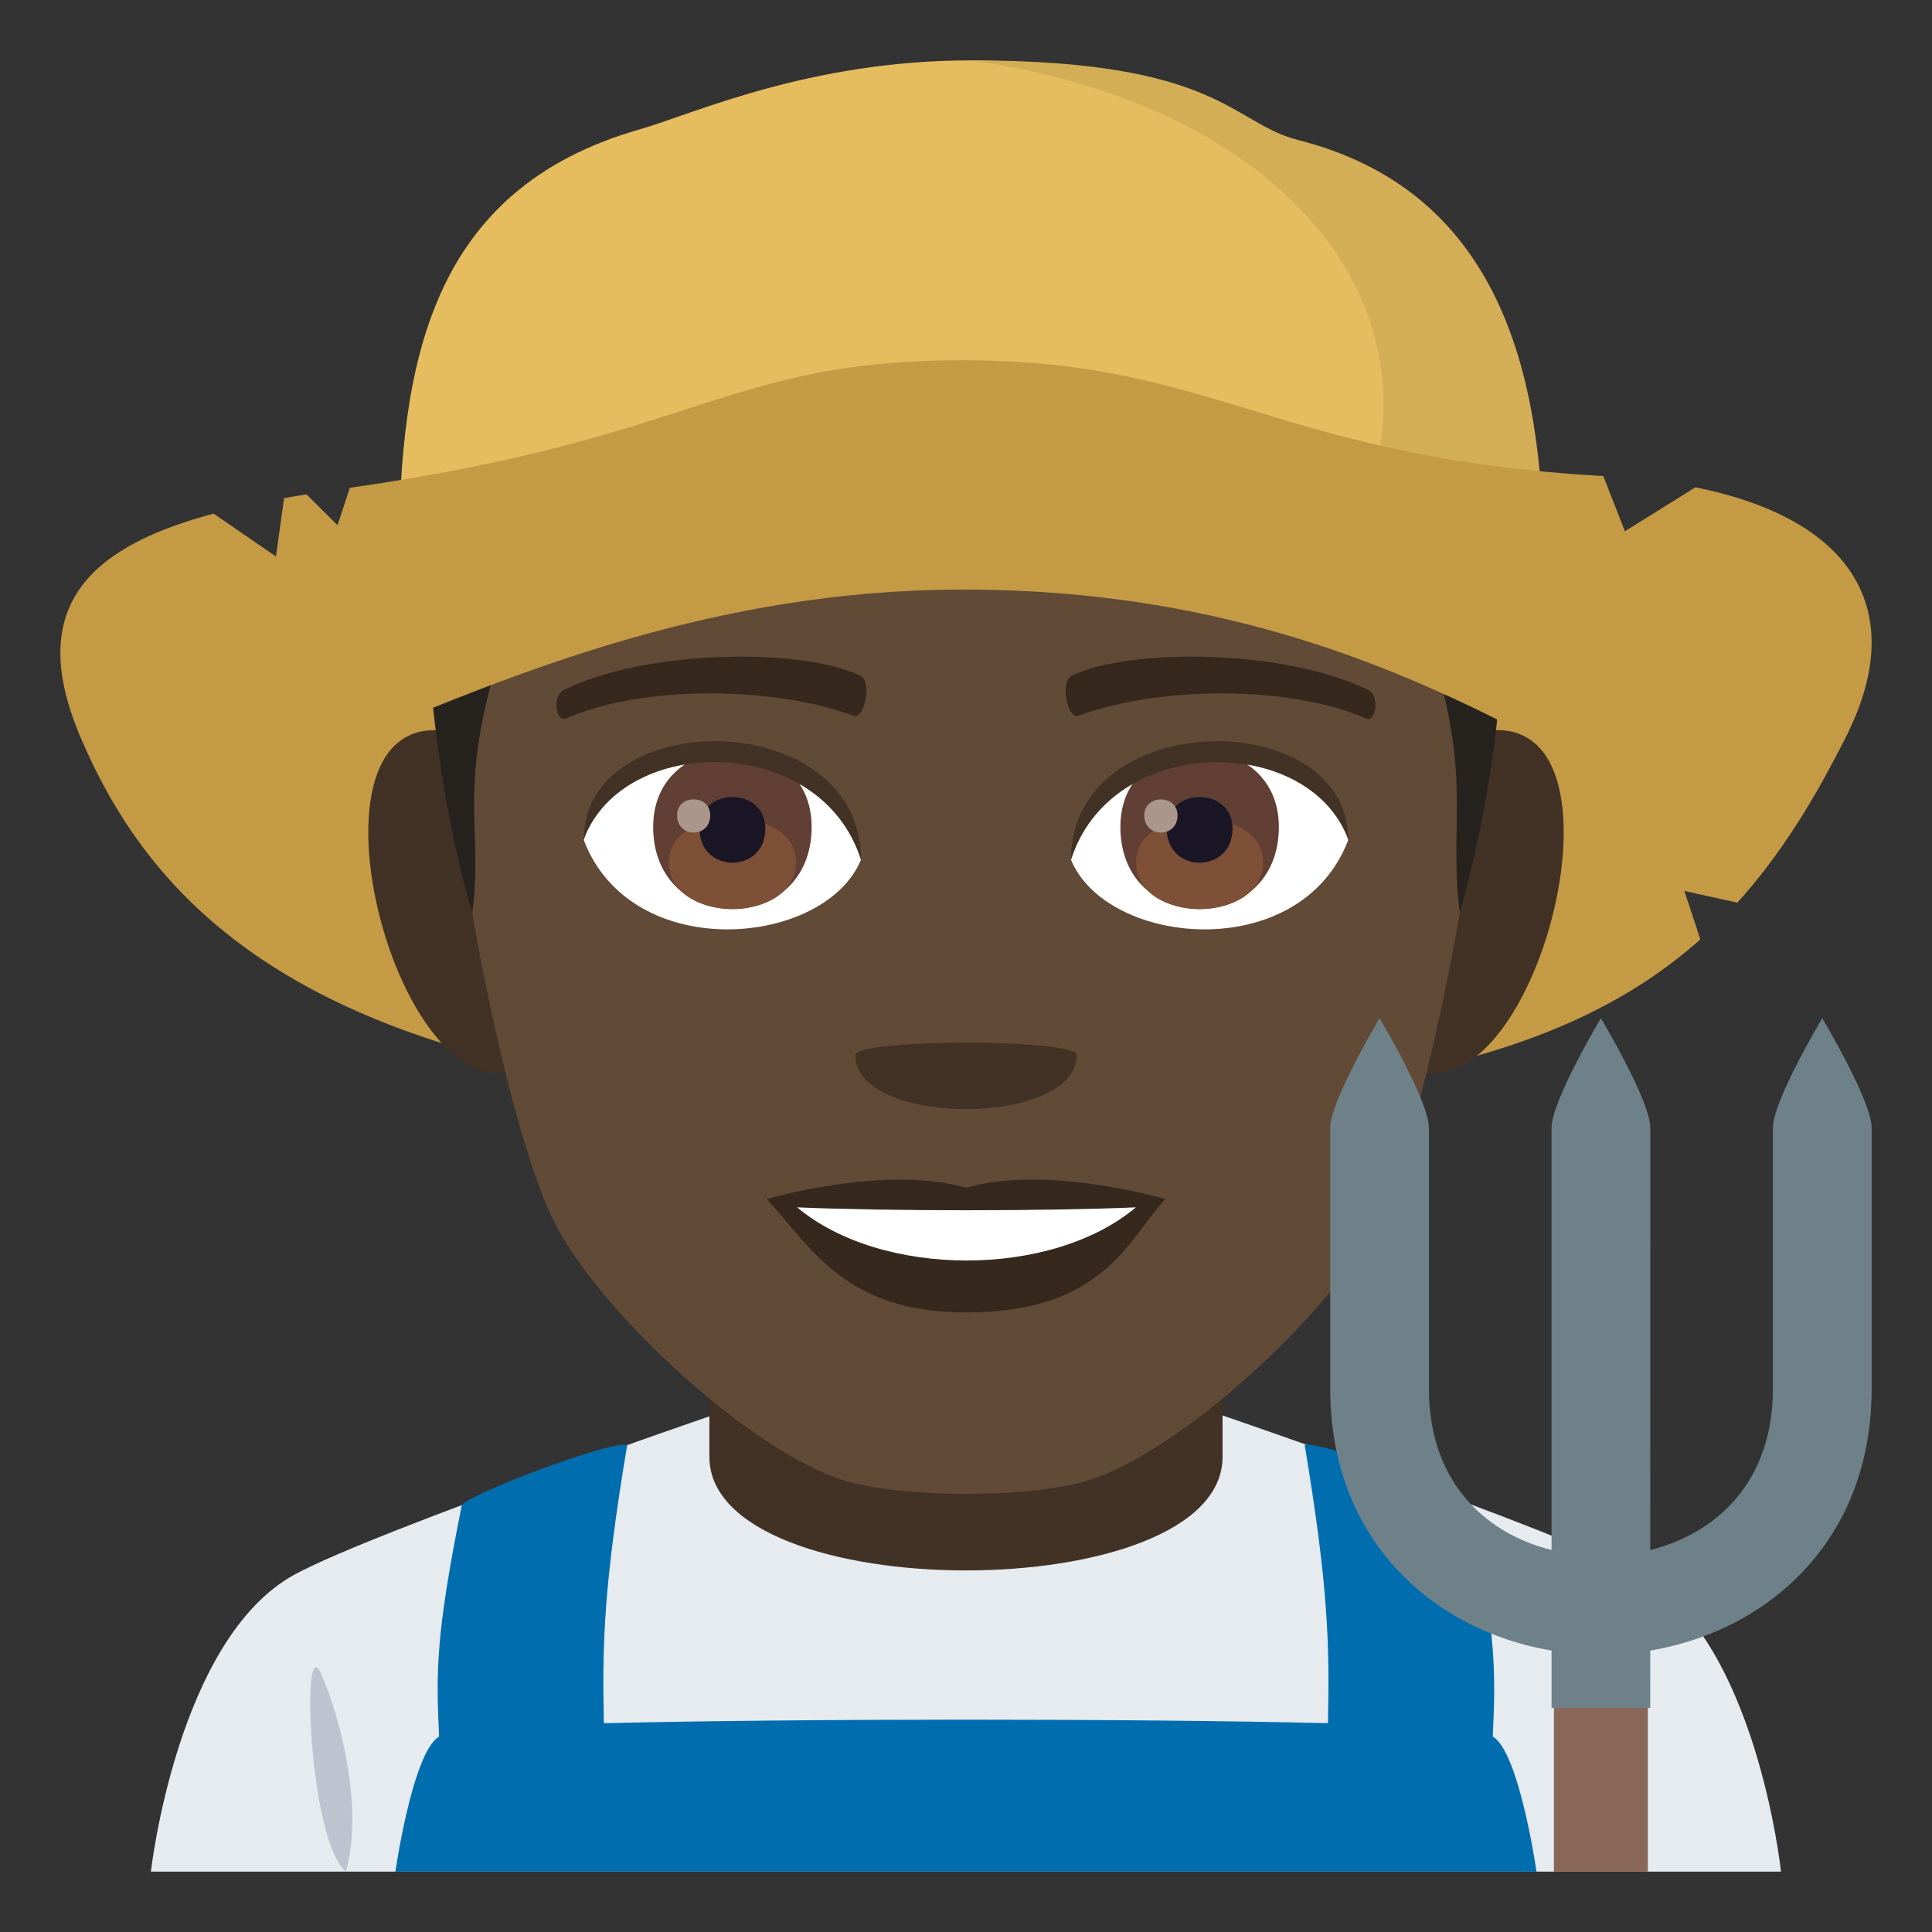 <?xml version="1.0" encoding="utf-8"?>
<!-- Generator: Adobe Illustrator 19.0.0, SVG Export Plug-In . SVG Version: 6.00 Build 0)  -->
<svg version="1.1" id="Layer_1" xmlns="http://www.w3.org/2000/svg" xmlns:xlink="http://www.w3.org/1999/xlink" x="0px" y="0px"
	 width="64px" height="64px" viewBox="0 0 64 64" enable-background="new 0 0 64 64" xml:space="preserve">
<rect x="0" y="0" width="64" height="64" fill="#333333" stroke="none"/>
<path fill="#E6EBEF" d="M9.788,52.143c2.699-1.452,13.906-5.292,13.906-5.292h16.695c0,0,11.197,3.831,13.883,5.289
	c3.904,2.115,4.726,9.86,4.726,9.86h-54C4.999,62,5.87,54.248,9.788,52.143z"/>
<path fill="#423225" d="M40.499,48.257c0-1.141,0-6.203,0-6.203h-17c0,0,0,4.985,0,6.203C23.499,53.278,40.499,53.278,40.499,48.257
	z"/>
<path fill="#BEC3CF" d="M11.456,62c0.574-1.952-0.102-4.921-0.818-6.556C9.969,53.923,10.221,60.927,11.456,62z"/>
<path fill="#006DAE" d="M49.45,57.527c0.102-2.172,0.111-3.393-0.752-7.669c-0.209-0.348-4.881-2.133-5.479-1.992
	c0.779,4.671,0.828,6.587,0.771,9.217c-6.484-0.156-17.502-0.156-23.986,0.001c-0.057-2.631-0.008-4.547,0.773-9.218
	c-0.6-0.141-5.269,1.645-5.478,1.992c-0.863,4.276-0.855,5.497-0.754,7.669C13.669,58.035,13.098,62,13.098,62h37.801
	C50.899,62,50.329,58.035,49.45,57.527z"/>
<path fill="#C49A45" d="M61.2,24.303c-1.08,2.176-2.23,4.033-3.648,5.598l-1.756-0.387l0.531,1.604
	c-4.338,3.863-11.109,5.557-24.416,5.557c-20.322,0-26.559-5.813-29.291-12.371C0.147,18.373,63.391,19.891,61.2,24.303z"/>
<path fill="#423225" d="M14.901,24.235c-5.719-1.031-1.252,14.957,3.225,10.547C20.198,32.738,17.575,24.719,14.901,24.235z"/>
<path fill="#423225" d="M49.1,24.235c-2.674,0.483-5.299,8.503-3.223,10.547C50.354,39.192,54.815,23.204,49.1,24.235z"/>
<path fill="#614A36" d="M32.001,5.487c-11.824,0-17.522,8.945-16.807,21.384c0.142,2.503,1.693,10.665,3.158,13.593
	c1.498,2.995,6.512,7.614,9.584,8.57c1.939,0.604,6.187,0.604,8.127,0c3.072-0.956,8.086-5.575,9.586-8.57
	c1.465-2.928,3.016-11.09,3.158-13.593C49.522,14.433,43.825,5.487,32.001,5.487z"/>
<path fill="#36281D" d="M32.001,39.349c-2.66-0.782-6.6,0.37-6.6,0.37c1.5,1.635,2.6,3.756,6.6,3.756c4.582,0,5.359-2.407,6.6-3.756
	C38.6,39.719,34.657,38.563,32.001,39.349z"/>
<path fill="#FFFFFF" d="M26.407,39.995c2.787,2.34,8.418,2.355,11.221,0C34.657,40.123,29.399,40.124,26.407,39.995z"/>
<path fill="#423225" d="M35.667,34.951c0,2.386-7.332,2.386-7.332,0C28.335,34.403,35.667,34.403,35.667,34.951z"/>
<path fill="#26221E" d="M47.577,22.074c1.146,3.819,0.414,5.426,0.785,8.163c0.727-2.706,1.178-5.085,1.389-8.163H47.577z"/>
<path fill="#26221E" d="M16.426,22.074h-2.219c0.311,3.453,0.787,5.922,1.436,8.163C16.012,27.499,15.178,26.357,16.426,22.074z"/>
<path fill="#FFFFFF" d="M44.659,27.833c-1.58,4.136-8.008,3.529-9.186,0.635C36.368,23.818,43.792,23.421,44.659,27.833z"/>
<path fill="#FFFFFF" d="M19.34,27.833c1.58,4.136,8.01,3.529,9.186,0.635C27.632,23.816,20.21,23.419,19.34,27.833z"/>
<path fill="#36281D" d="M45.315,22.854c-2.705-1.342-7.879-1.407-9.807-0.472c-0.412,0.182-0.141,1.454,0.207,1.332
	c2.688-0.995,7.02-1.019,9.535,0.086C45.585,23.942,45.725,23.043,45.315,22.854z"/>
<path fill="#36281D" d="M18.686,22.854c2.703-1.342,7.877-1.407,9.807-0.472c0.412,0.182,0.141,1.454-0.207,1.332
	c-2.691-0.995-7.02-1.019-9.537,0.086C18.415,23.942,18.276,23.043,18.686,22.854z"/>
<path fill="#613F34" d="M37.114,27.392c0,3.629,5.25,3.629,5.25,0C42.364,24.023,37.114,24.023,37.114,27.392z"/>
<path fill="#7D5037" d="M37.633,28.554c0,2.081,4.211,2.081,4.211,0C41.844,26.622,37.633,26.622,37.633,28.554z"/>
<path fill="#1A1626" d="M38.649,27.449c0,1.507,2.18,1.507,2.18,0C40.829,26.052,38.649,26.052,38.649,27.449z"/>
<path fill="#AB968C" d="M37.905,27.01c0,0.761,1.102,0.761,1.102,0C39.007,26.304,37.905,26.304,37.905,27.01z"/>
<path fill="#613F34" d="M21.637,27.392c0,3.63,5.25,3.63,5.25,0C26.887,24.022,21.637,24.022,21.637,27.392z"/>
<path fill="#7D5037" d="M22.157,28.553c0,2.081,4.211,2.081,4.211,0C26.368,26.621,22.157,26.621,22.157,28.553z"/>
<path fill="#1A1626" d="M23.173,27.449c0,1.506,2.18,1.506,2.18,0C25.352,26.051,23.173,26.051,23.173,27.449z"/>
<path fill="#AB968C" d="M22.428,27.009c0,0.761,1.1,0.761,1.1,0C23.528,26.303,22.428,26.303,22.428,27.009z"/>
<path fill="#423225" d="M44.659,27.802c0-4.44-9.186-4.44-9.186,0.703C36.786,24.285,43.346,24.285,44.659,27.802z"/>
<path fill="#423225" d="M19.34,27.802c0-4.44,9.186-4.44,9.186,0.702C27.215,24.282,20.653,24.282,19.34,27.802z"/>
<path fill="#E5BC5E" d="M32.174,2c-5.389,0-9.185,1.77-11.002,2.291c-6.877,1.973-7.955,7.658-7.955,14.225h37.91
	C51.128,12.221,41.954,2,32.174,2z"/>
<path fill="#D4AE57" d="M43.003,4.639C40.786,4.076,40.413,2,32.174,2c11.404,1.65,16.379,9.311,12.184,16.516h6.77
	C51.128,12.221,49.581,6.307,43.003,4.639z"/>
<path fill="#C49A45" d="M61.2,24.303c-4.34,8.742-9.814-4.773-29.289-4.773c-16.605,0-26.559,11.332-29.291,4.773
	c-1.826-4.379,0.594-6.256,4.455-7.289l2.066,1.42l0.268-1.93c0.246-0.045,0.494-0.088,0.744-0.127l1.029,1.02l0.406-1.238
	c11.639-1.662,12.424-4.225,20.322-4.225c8.34,0,10.371,3.223,21.201,3.836l0.715,1.828l2.338-1.455
	C61.727,17.267,63.085,20.508,61.2,24.303z"/>
<path fill="#6E8189" d="M53.032,54.813c-4.455,0-8.967-3.027-8.967-8.817v-8.631c0-0.902,1.635-3.635,1.635-3.635
	s1.635,2.732,1.635,3.635v8.631c0,3.832,2.863,5.547,5.697,5.547c2.836,0,5.697-1.715,5.697-5.547v-8.631
	c0-0.902,1.635-3.635,1.635-3.635s1.637,2.732,1.637,3.635v8.631C62.001,51.785,57.489,54.813,53.032,54.813z"/>
<rect x="51.475" y="55.754" fill="#8A6859" width="3.113" height="6.246"/>
<path fill="#6E8189" d="M54.669,37.365c0-0.902-1.637-3.635-1.637-3.635s-1.635,2.732-1.635,3.635v19.213h3.27L54.669,37.365z"/>
</svg>
